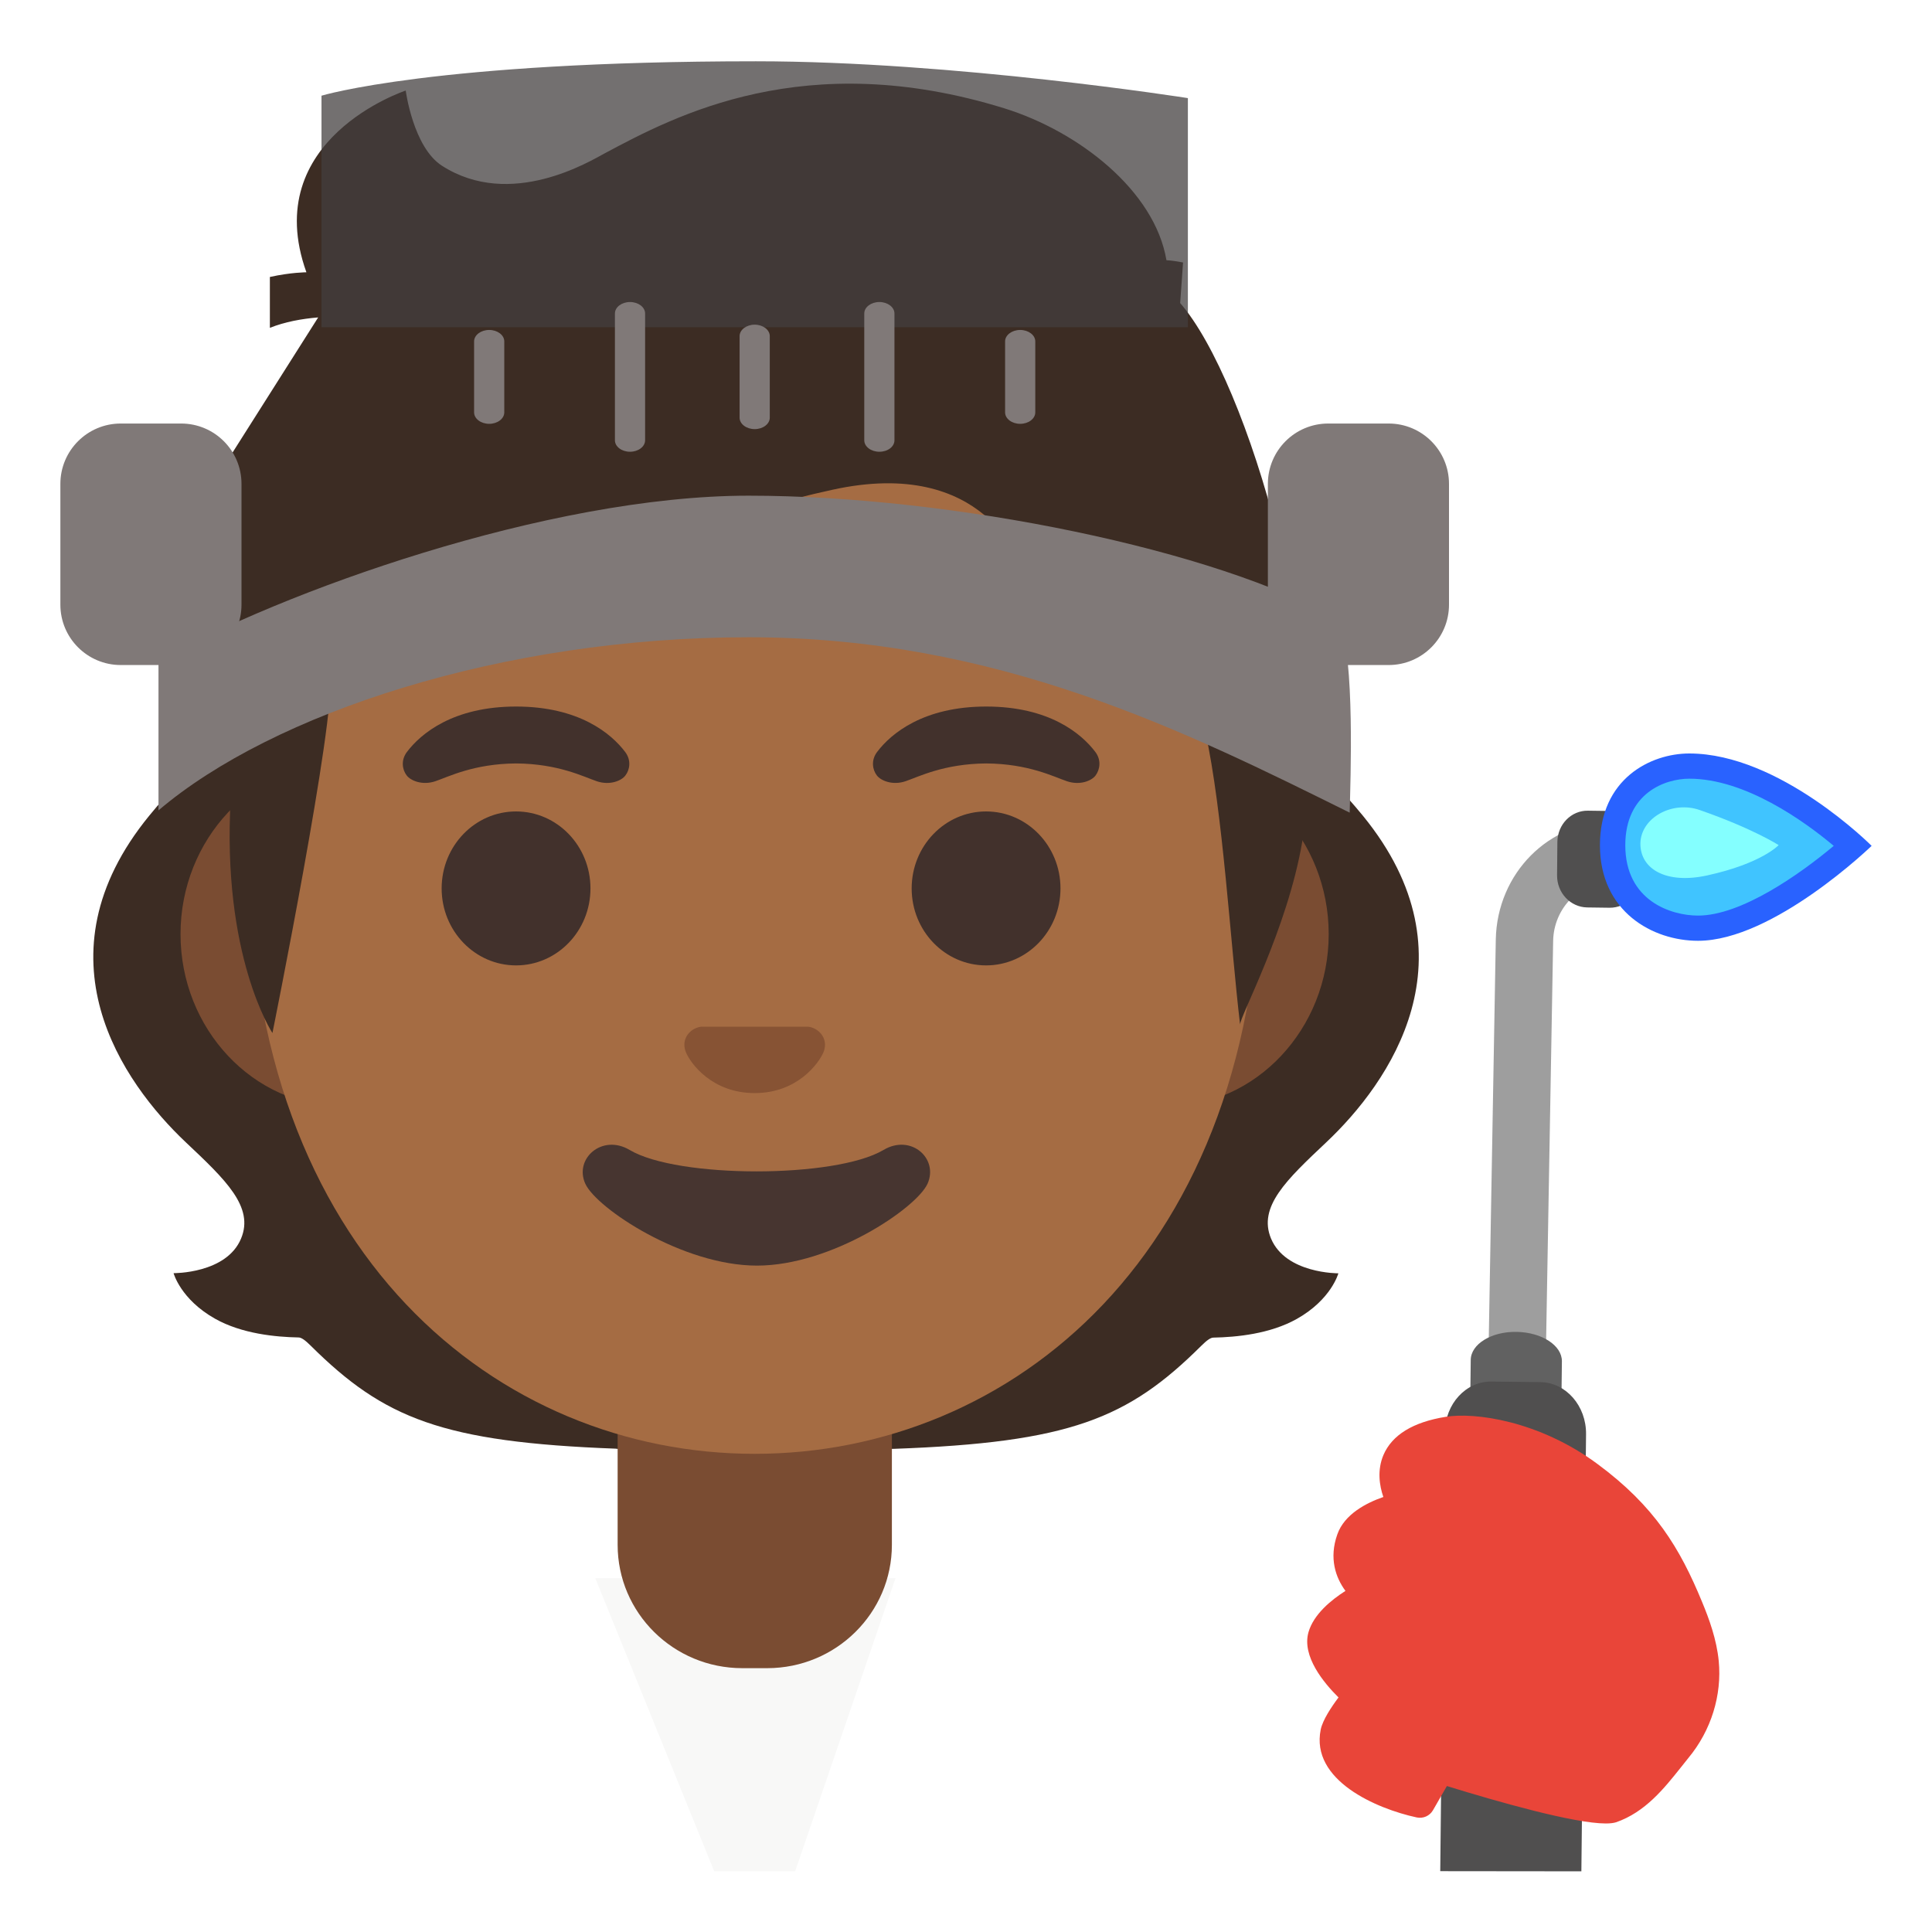 <svg xmlns="http://www.w3.org/2000/svg" width="3em" height="3em" viewBox="0 0 128 128"><path fill="#3C2C23" d="M84.21 82.06c-.88-2.11 1.03-3.9 3.66-6.38c4.18-3.94 10.06-12.29 2.43-21.63c-2.77-3.38-3.48-3.11-4.84-7.14s-4.31-.85-3.17 2c.08.2.17.38.25.57c-4 .65-11.85 2.18-14.99 2.18H32.63c-3.14 0-10.99-1.53-14.99-2.18c.08-.19.17-.37.25-.57c1.15-2.85-1.8-6.03-3.17-2s-2.07 3.75-4.84 7.14c-7.63 9.34-1.75 17.68 2.43 21.63c2.63 2.48 4.54 4.28 3.66 6.38c-.97 2.33-4.47 2.29-4.47 2.29s.46 1.73 2.75 3.02c1.78 1 4.01 1.21 5.53 1.24c.18 0 .43.17.81.55c4.85 4.81 8.7 6.39 20.25 6.82v.01h.18c.11 0 .21.01.33.01v-.01h17.47V96c.11 0 .21-.01.33-.01h.06c11.65-.42 15.51-1.99 20.37-6.82c.38-.38.63-.55.81-.55c1.53-.03 3.75-.24 5.53-1.24c2.29-1.29 2.75-3.02 2.75-3.02s-3.48.03-4.46-2.3"/><radialGradient id="" cx="108.422" cy="44.231" r="22.334" gradientTransform="matrix(.967 -.255 .125 .475 -40.579 90.425)" gradientUnits="userSpaceOnUse"><stop offset=".728" stop-color="#554138" stop-opacity="0"/><stop offset="1" stop-color="#554138"/></radialGradient><path fill="url(#)" d="M50.32 96.77v-9.1l27.52-2.18l1.96 3.45s-3.71 4-8.25 5.43c-3.48 1.1-7.23 1.28-13.3 1.94z"/><radialGradient id="" cx="108.422" cy="44.231" r="22.334" gradientTransform="matrix(-.966 -.26 -.128 .474 140.615 90.872)" gradientUnits="userSpaceOnUse"><stop offset=".728" stop-color="#554138" stop-opacity="0"/><stop offset="1" stop-color="#554138"/></radialGradient><path fill="url(#)" d="m49.68 96.77l.04-9.1l-27.51-2.31l-1.97 3.44s3.69 4.02 8.23 5.47c3.48 1.11 7.22 1.32 13.29 2z"/><linearGradient id="" x1="104" x2="116.986" y1="17.114" y2="17.114" gradientTransform="matrix(1 0 0 -1 0 128)" gradientUnits="userSpaceOnUse"><stop offset=".003" stop-color="#448AFF"/><stop offset=".404" stop-color="#3B7DFF"/><stop offset="1" stop-color="#2962FF"/></linearGradient><path fill="url(#)" d="M116.88 122.5c0-6.76-3.88-20-11.75-24.71L104 123.98h12.97z"/><linearGradient id="" x1="4" x2="96" y1="18.137" y2="18.137" gradientTransform="matrix(1 0 0 -1 0 128)" gradientUnits="userSpaceOnUse"><stop offset=".003" stop-color="#448AFF"/><stop offset=".404" stop-color="#3B7DFF"/><stop offset="1" stop-color="#2962FF"/></linearGradient><path fill="url(#)" d="M50.12 95.74H50c-22.55.03-46 7.28-46 25.06v3.18h92v-3.18c0-16.75-23.23-25.06-45.88-25.06"/><path fill="#9E9E9E" d="m117.96 54.78l-11.11-.32c-4.2-.09-7.67 3.39-7.75 7.79l-.64 36.36l3.8.09l.64-36.36c.04-2.19 1.78-3.94 3.87-3.9l11.11.32z"/><path fill="#504F4F" d="m106.64 60.14l-1.49-.02c-1.11-.02-2-.97-1.99-2.13l.02-2.21c.01-1.16.92-2.09 2.03-2.07l1.49.02c1.11.02 2 .97 1.99 2.13l-.02 2.21c-.01 1.16-.92 2.08-2.03 2.07"/><path fill="#616161" d="m103.09 122.98l.39-32.79c.01-1.05-1.33-1.92-3-1.95s-3.03.81-3.04 1.86l-.39 32.87h6.04z"/><path fill="#504F4F" d="m104.77 123.98l.31-28.96c.02-1.88-1.33-3.42-3.01-3.45l-3.26-.04c-1.68-.02-3.07 1.48-3.08 3.36l-.31 29.08z"/><path fill="#40C4FF" d="M112.5 61.49c-2.73 0-5.66-1.72-5.66-5.49c0-4.14 3.19-5.24 5.08-5.24c4.5 0 9.17 3.78 10.85 5.28c-1.73 1.52-6.54 5.45-10.27 5.45"/><path fill="#2962FF" d="M111.92 51.59c3.69 0 7.59 2.79 9.57 4.45c-2.28 1.91-6.14 4.62-8.99 4.62c-1.79 0-4.82-.98-4.82-4.66c0-3.48 2.66-4.41 4.24-4.41m0-1.67c-2.56 0-5.92 1.67-5.92 6.08s3.5 6.33 6.5 6.33c5 0 11.5-6.29 11.5-6.29s-6.08-6.12-12.08-6.12"/><path fill="#84FFFF" d="M112.62 53.67c3.51 1.22 5.22 2.32 5.22 2.32s-1.12 1.22-4.74 2.01c-2.69.59-4.44-.41-4.42-2.13c.04-1.71 2.13-2.84 3.94-2.2"/><path fill="#E94539" d="M113.87 110.04c-.14-1.42-.63-2.77-1.1-3.9c-1.47-3.57-3.14-6.35-6.95-9.16c-3.87-2.86-8.13-3.43-10.05-3.11c-2.16.35-3.54 1.2-4.11 2.52c-.43 1.01-.27 2.03-.01 2.79c-1.1.38-2.58 1.13-3.05 2.48c-.56 1.58-.11 2.86.54 3.74c-.94.6-2.11 1.55-2.45 2.74c-.45 1.59 1.01 3.35 1.99 4.32c-.48.64-1.05 1.5-1.18 2.13c-.68 3.36 3.68 5.24 6.36 5.82c.43.09.86-.1 1.08-.48l.92-1.6c3.43 1.06 8.44 2.48 10.53 2.48c.29 0 .52-.03.68-.08c1.93-.67 3.18-2.24 4.28-3.62c.17-.21.34-.43.51-.64c1.51-1.82 2.23-4.16 2.01-6.43"/><path fill="#F8F8F7" d="m52.68 123.98l6.65-19.42H39.44l7.88 19.42z"/><path fill="#7A4C32" d="M50 92.37h-9.08v9.98c0 4.51 3.7 8.17 8.26 8.17h1.65c4.56 0 8.26-3.66 8.26-8.17v-9.98z"/><linearGradient id="" x1="36.943" x2="36.943" y1="32.024" y2="2.785" gradientTransform="matrix(1 0 0 -1 0 128)" gradientUnits="userSpaceOnUse"><stop offset="0" stop-color="#1565C0"/><stop offset=".682" stop-color="#0D47A1"/><stop offset="1" stop-color="#0D47A1"/></linearGradient><path fill="url(#)" d="M35.71 108.44c.33 0 .65.16.85.45l10.18 15.09h.58l-6.4-28.01l-7.47 1.15l-6.89 14.85l8.77-3.46c.13-.05.25-.07.38-.07"/><linearGradient id="" x1="36.943" x2="36.943" y1="32.024" y2="2.785" gradientTransform="rotate(180 50 64)" gradientUnits="userSpaceOnUse"><stop offset="0" stop-color="#1565C0"/><stop offset=".682" stop-color="#0D47A1"/><stop offset="1" stop-color="#0D47A1"/></linearGradient><path fill="url(#)" d="M64.29 108.44c-.33 0-.65.16-.85.45l-10.18 15.09h-.58l6.4-28.01l7.47 1.15l6.89 14.85l-8.77-3.46c-.13-.05-.25-.07-.38-.07"/><radialGradient id="" cx="90.56" cy="46.672" r="7.413" gradientTransform="matrix(-.944 .331 -.245 -.7 184.575 84.025)" gradientUnits="userSpaceOnUse"><stop offset=".663" stop-color="#554138"/><stop offset="1" stop-color="#554138" stop-opacity="0"/></radialGradient><path fill="url(#)" d="M79.37 85.28c-5.88-8.43 7.66-8.83 7.66-8.83c-1.93 1.86-3.7 3.62-2.81 5.61c1.05 2.35 4.47 2.29 4.47 2.29s-5.33 4.79-9.32.93"/><radialGradient id="" cx="105.379" cy="59.275" r="25.856" gradientTransform="matrix(-.075 -.997 .831 -.062 31.443 177.497)" gradientUnits="userSpaceOnUse"><stop offset=".725" stop-color="#554138" stop-opacity="0"/><stop offset="1" stop-color="#554138"/></radialGradient><path fill="url(#)" d="M89.85 73.57c-1.76 2.11-5.47 4.91-5.77 6.84c3.04-16.49-9.53-12.89-12.28-20.43c-.55-1.52-1.06-3.09-1.12-4.7c-.05-1.21 7.46-12.71 8.16-13.74C79.7 40.28 93 58.45 93 58.45c-.01.02 3.77 6.84-3.15 15.12"/><radialGradient id="" cx="90.757" cy="46.672" r="7.413" gradientTransform="matrix(.944 .331 .245 -.7 -84.564 83.96)" gradientUnits="userSpaceOnUse"><stop offset=".663" stop-color="#554138"/><stop offset="1" stop-color="#554138" stop-opacity="0"/></radialGradient><path fill="url(#)" d="M20.83 85.28c5.88-8.43-7.66-8.83-7.66-8.83c1.93 1.86 3.7 3.62 2.81 5.61c-1.05 2.35-4.47 2.29-4.47 2.29s5.33 4.79 9.32.93"/><radialGradient id="" cx="105.597" cy="59.264" r="25.856" gradientTransform="matrix(.075 -.997 -.831 -.062 68.749 177.725)" gradientUnits="userSpaceOnUse"><stop offset=".725" stop-color="#554138" stop-opacity="0"/><stop offset="1" stop-color="#554138"/></radialGradient><path fill="url(#)" d="M10.36 73.58c1.76 2.11 5.47 4.91 5.77 6.84c-3.04-16.49 9.53-12.89 12.28-20.43c.55-1.52 1.06-3.09 1.12-4.7c.05-1.21-7.46-12.71-8.16-13.74c-.85-1.26-14.15 16.92-14.15 16.92c.01.01-3.77 6.83 3.14 15.11"/><path fill="#7A4C32" d="M77.33 50.48H22.67c-5.89 0-10.71 5.13-10.71 11.41S16.78 73.3 22.67 73.3h54.65c5.89 0 10.71-5.14 10.71-11.41s-4.81-11.41-10.7-11.41"/><path fill="#A56C43" d="M50 11.11c-17.4 0-33.52 18.61-33.52 45.4c0 26.64 16.61 39.81 33.52 39.81s33.52-13.17 33.52-39.81c0-26.79-16.12-45.4-33.52-45.4"/><path fill="#42312C" d="M41.42 49.82c-.93-1.23-3.07-3.01-7.23-3.01s-6.31 1.79-7.23 3.01c-.41.54-.31 1.17-.02 1.55c.26.35 1.04.68 1.9.39s2.54-1.16 5.35-1.18c2.81.02 4.49.89 5.35 1.18s1.64-.03 1.9-.39c.29-.38.39-1.01-.02-1.55m31.15 0c-.93-1.23-3.07-3.01-7.23-3.01s-6.31 1.79-7.23 3.01c-.41.54-.31 1.17-.02 1.55c.26.35 1.04.68 1.9.39s2.54-1.16 5.35-1.18c2.81.02 4.49.89 5.35 1.18s1.64-.03 1.9-.39c.28-.38.39-1.01-.02-1.55"/><g fill="#42312C"><ellipse cx="34.19" cy="58.86" rx="4.93" ry="5.1"/><ellipse cx="65.33" cy="58.86" rx="4.93" ry="5.1"/></g><path fill="#875334" d="M53.86 68.1c-.11-.04-.21-.07-.32-.08h-7.08c-.11.01-.22.04-.32.08c-.64.26-.99.92-.69 1.63s1.71 2.69 4.55 2.69s4.25-1.99 4.55-2.69s-.05-1.37-.69-1.63"/><path fill="#473530" d="M58.53 76.19c-3.19 1.89-13.63 1.89-16.81 0c-1.83-1.09-3.7.58-2.94 2.24c.75 1.63 6.44 5.42 11.37 5.42s10.55-3.79 11.3-5.42c.75-1.67-1.09-3.33-2.92-2.24"/><path fill="#3C2C23" d="m78.19 20.08l.19-2.69c-.37-.07-.74-.13-1.1-.15c-.78-4.63-5.84-8.54-10.73-10.06c-13.23-4.1-21.84.5-26.47 2.97c-.96.51-6.24 3.76-10.8.83C27.37 9.75 26.88 6 26.88 6s-9.75 3.2-6.58 12.04c0 0-1.02 0-2.42.31v3.37c1-.4 2.11-.6 3.2-.69l-8.6 13.57l2.81 18.22c-.62 10.52 2.76 15.62 2.76 15.62s4.22-20.92 3.82-23.68c0 0 8.26-.96 17.07-5.9c5.95-3.33 9.51-4.94 16.2-6.41c10.18-2.24 12.45 4.97 12.45 4.97s9.42-1.77 12.26 11.04c1.17 5.27 1.67 14.07 2.31 19.43c-.06-.47 3.13-6.31 4.12-12.14c1.98-11.65-3.61-30.53-8.09-35.67"/><radialGradient id="" cx="34.281" cy="122.464" r="9.717" gradientTransform="matrix(.922 .388 .46 -1.093 -53.726 125.387)" gradientUnits="userSpaceOnUse"><stop offset=".58" stop-color="#554138"/><stop offset="1" stop-color="#554138" stop-opacity="0"/></radialGradient><path fill="url(#)" d="M45.34 7.64c-4.61 1.53-9.5 6.38-15.27 3.82c-2.81-1.25-3.18-5.3-3.19-5.45c-3.43 4.19-3.73 13.19 7.17 12.91c4.7-.12 7.2-4.46 8.58-8.07c.49-1.31 2.5-2.69 2.71-3.21"/><radialGradient id="" cx="166.222" cy="51.611" r="28.899" gradientTransform="matrix(-.938 -.394 -.218 .528 222.185 60.686)" gradientUnits="userSpaceOnUse"><stop offset=".699" stop-color="#554138" stop-opacity="0"/><stop offset="1" stop-color="#554138"/></radialGradient><path fill="url(#)" d="M65.98 6.95c7.32 1.98 11.07 5.56 12.26 10.53c.35 1.46.77 15.08-25.23-.4c-9.67-5.76-7.27-9.61-6.13-10c4.34-1.48 10.9-2.35 19.1-.13"/><radialGradient id="" cx="30.53" cy="113.94" r="8.576" gradientTransform="matrix(.995 .097 .119 -1.218 -14.168 150.138)" gradientUnits="userSpaceOnUse"><stop offset=".702" stop-color="#554138" stop-opacity="0"/><stop offset="1" stop-color="#554138"/></radialGradient><path fill="url(#)" d="M26.84 6.01c-.01.01-.03.01-.06.02c-1.07.5-8.57 2.96-6.68 11.66l7.62 2C21.55 12.08 26.87 6 26.87 6s-.02.01-.03.01"/><path fill="#423F3E" d="M78.7 21.68H21.3V6.34s7.49-2.28 28.78-2.28C63.23 4.06 78.7 6.5 78.7 6.5z" opacity=".74"/><path fill="#807978" d="M12 44.06H8c-2.21 0-4-1.79-4-4v-8c0-2.21 1.79-4 4-4h4c2.21 0 4 1.79 4 4v8c0 2.21-1.79 4-4 4m80 0h-4c-2.21 0-4-1.79-4-4v-8c0-2.21 1.79-4 4-4h4c2.21 0 4 1.79 4 4v8c0 2.21-1.79 4-4 4"/><path fill="#807978" d="M49.6 32.84c-13.33 0-31.06 6.41-39.1 10.97v9.88c7.55-6.43 22.78-11.47 39.1-11.47c16.5 0 29.01 6.26 39.82 11.62c.05-2.14.36-10.19-.69-12.75c-8.05-4.66-25.64-8.25-39.13-8.25"/><linearGradient id="" x1="50" x2="50" y1="123.605" y2="76.436" gradientTransform="matrix(1 0 0 -1 0 128)" gradientUnits="userSpaceOnUse"><stop offset="0" stop-color="#BDBDBD"/><stop offset="1" stop-color="#757575"/></linearGradient><path fill="url(#)" d="M89.96 31.59a9.5 9.5 0 0 0-.68-3.12l-7.8-19.35c-.58-1.18-1.64-2.18-3.03-3.04c-.21-.13-.47.04-.47.29v9.07c0 .97-.78 1.75-1.73 1.75h-52.5c-.96 0-1.73-.78-1.73-1.75V6.2c0-.18-.18-.29-.32-.2c-1.46.88-2.57 1.91-3.17 3.13l-7.8 19.35c-.4 1-.63 2.05-.68 3.12L6 56.2s.02.15.08.38c.15.62.57 1.86 1.67 2.48c0 0 11.21-19.36 40.58-21.58c1.11-.08 2.23-.08 3.34 0c29.37 2.22 40.58 21.58 40.58 21.58c1.1-.62 1.52-1.86 1.67-2.48c.06-.23.08-.38.08-.38z"/><path fill="#807978" d="M67.59 28.08c-.55 0-1-.34-1-.76v-4.7c0-.42.45-.76 1-.76s1 .34 1 .76v4.7c0 .42-.45.76-1 .76m-9.33 1.85c-.55 0-1-.34-1-.76v-8.4c0-.42.45-.76 1-.76s1 .34 1 .76v8.4c0 .42-.44.76-1 .76M50 28.43c-.55 0-1-.34-1-.76v-5.4c0-.42.45-.76 1-.76s1 .34 1 .76v5.4c0 .42-.45.76-1 .76m-17.59-.35c-.55 0-1-.34-1-.76v-4.7c0-.42.45-.76 1-.76s1 .34 1 .76v4.7c0 .42-.45.76-1 .76m9.33 1.85c-.55 0-1-.34-1-.76v-8.4c0-.42.45-.76 1-.76s1 .34 1 .76v8.4c0 .42-.45.76-1 .76"/><linearGradient id="" x1="50" x2="50" y1="94.697" y2="68.757" gradientTransform="matrix(1 0 0 -1 0 128)" gradientUnits="userSpaceOnUse"><stop offset="0" stop-color="#BDBDBD"/><stop offset="1" stop-color="#757575"/></linearGradient><path fill="url(#)" d="M7.75 59.06S19.28 38.97 50 37.37c30.72 1.6 42.25 21.69 42.25 21.69c1.1-.62 1.52-1.86 1.67-2.48c-2.9-5.7-12.64-17.79-36.45-22.74c-3.44-.72-11.33-.72-14.77 0C18.89 38.79 8.97 50.88 6.08 56.58c.15.63.57 1.87 1.67 2.48"/></svg>
